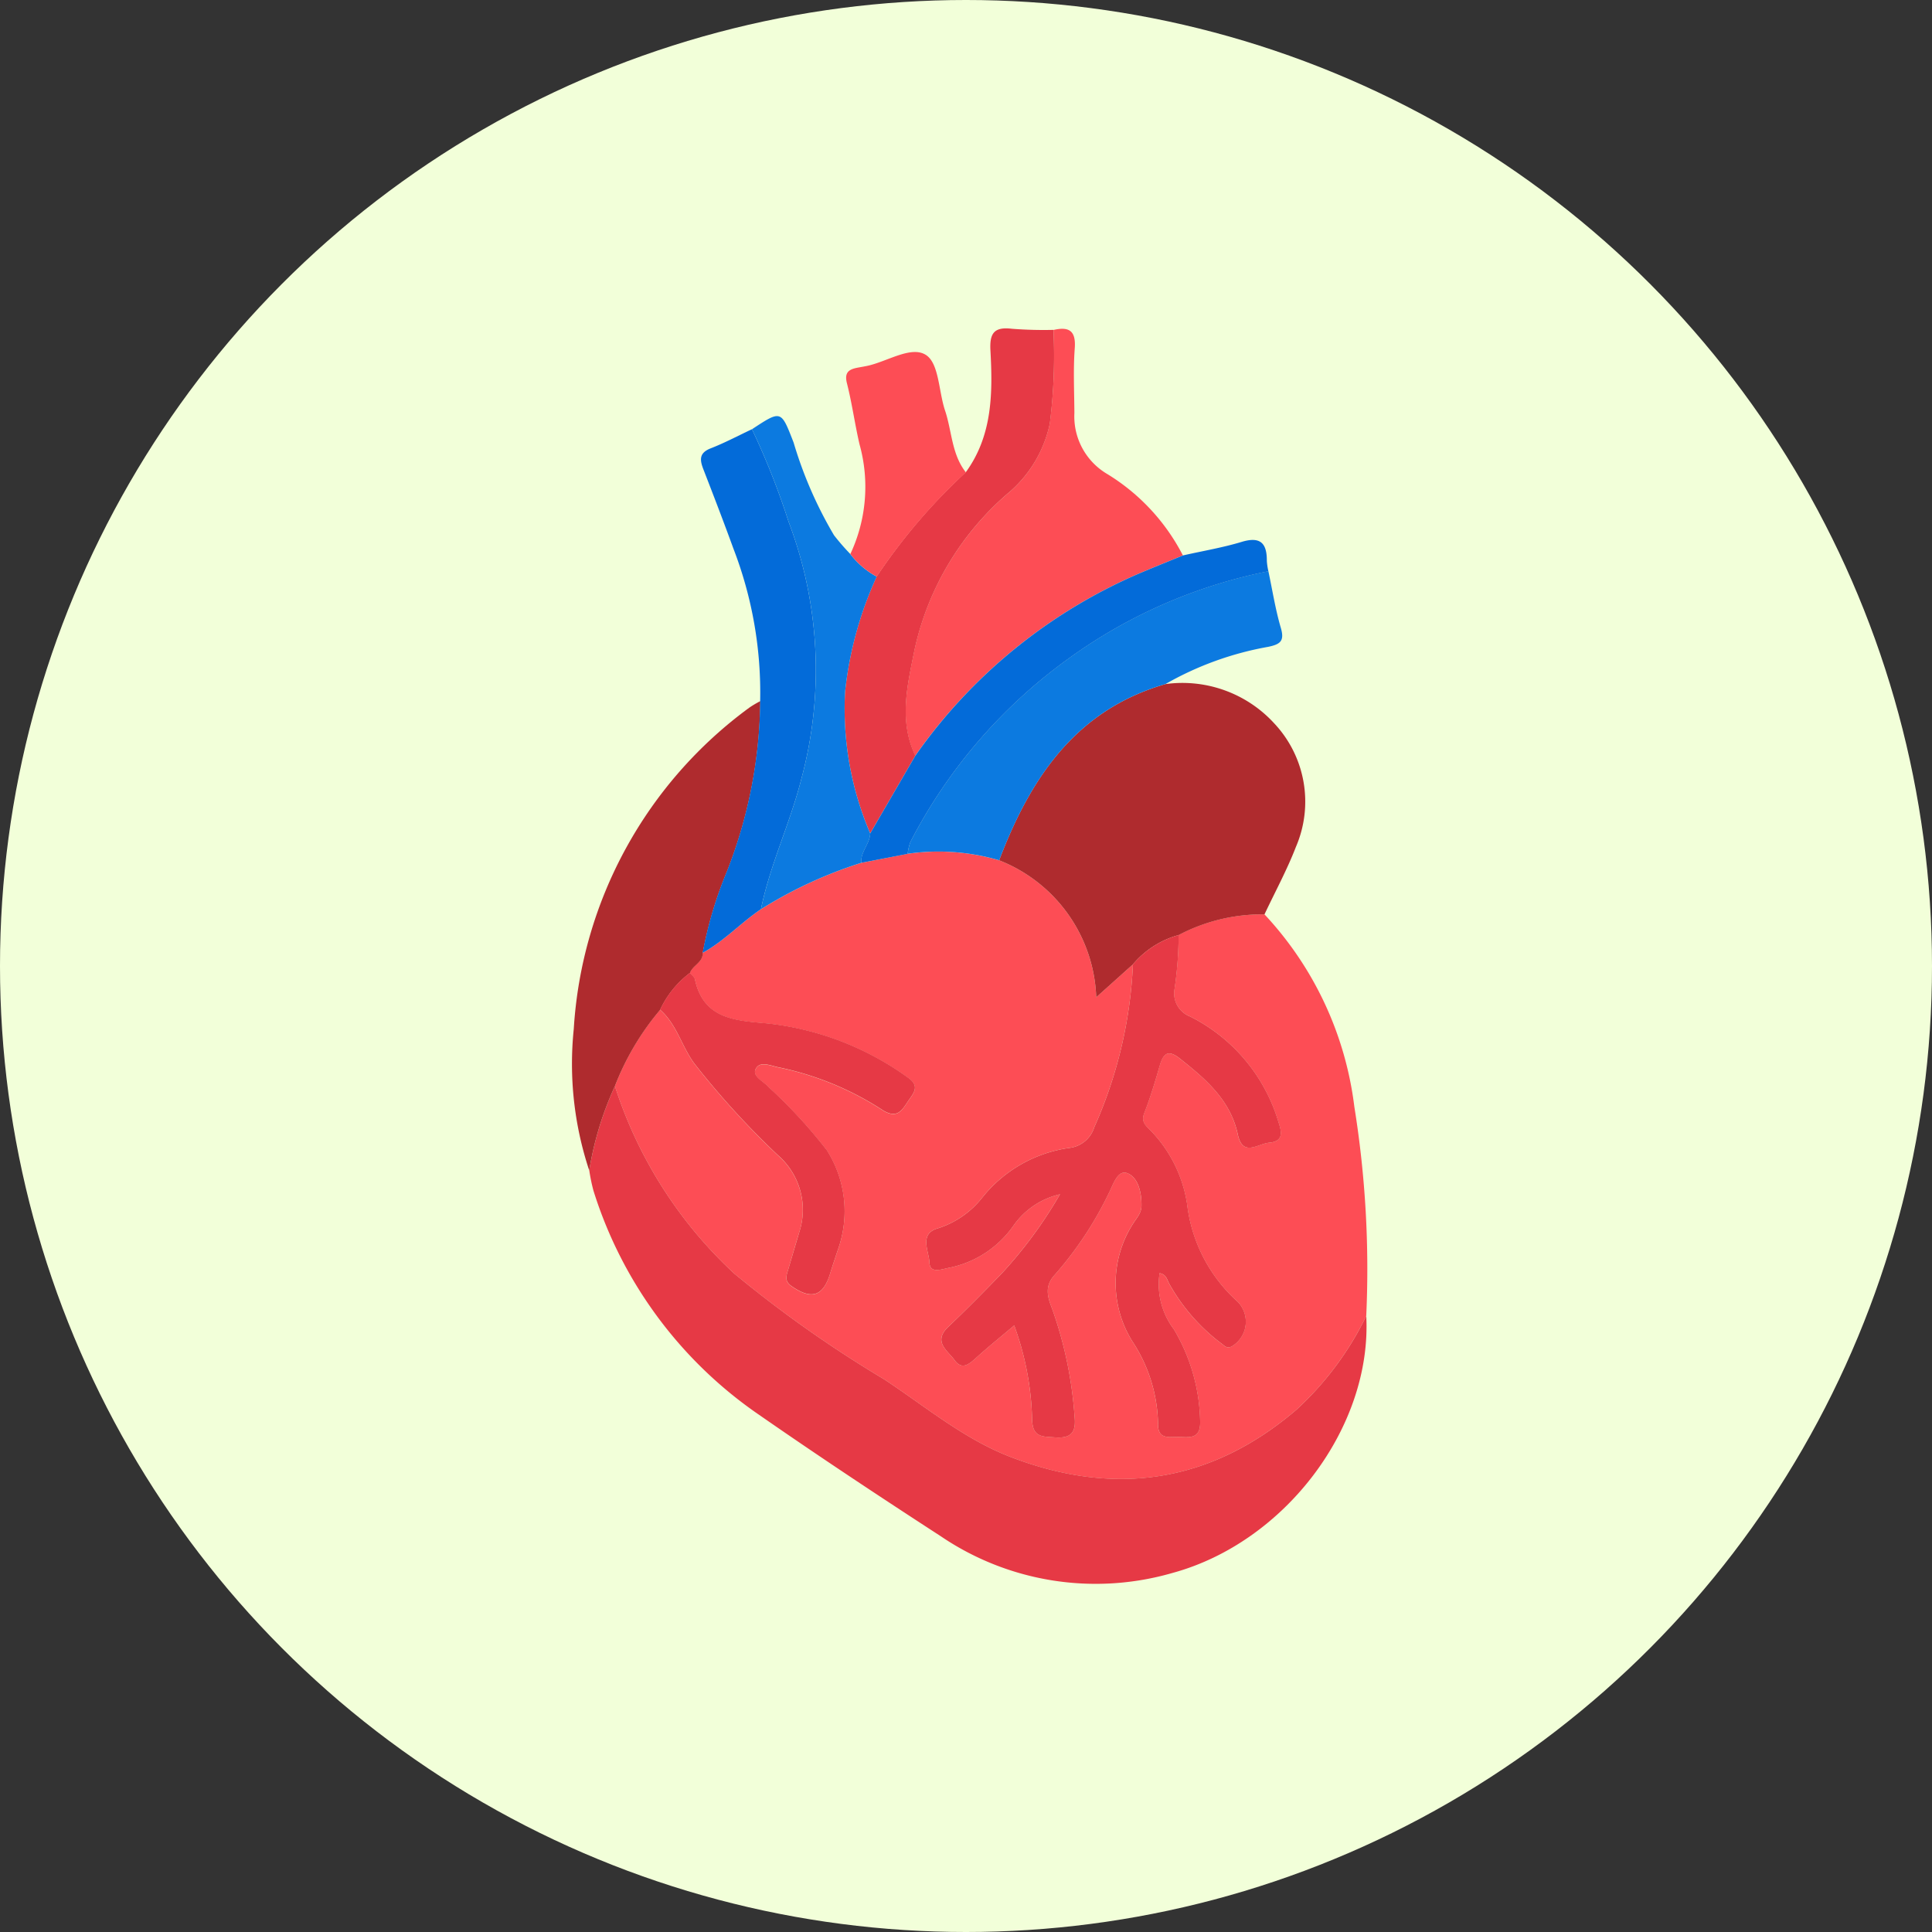 <svg xmlns="http://www.w3.org/2000/svg" width="99.96" height="99.96" viewBox="0 0 99.96 99.96">
  <rect x="0" y="0" width="99.96" height="99.96" fill="#333333" stroke="none"/>
  <g id="Group_1111688" data-name="Group 1111688" transform="translate(-1179.105 -10775)">
    <circle id="Ellipse_11758" data-name="Ellipse 11758" cx="49.98" cy="49.98" r="49.98" transform="translate(1179.105 10775)" fill="#f2ffd9"/>
    <g id="Group_1109176" data-name="Group 1109176" transform="translate(776.969 4748.531)">
      <rect id="Rectangle_401104" data-name="Rectangle 401104" width="67.887" height="67.887" transform="translate(417.742 6042.469)" fill="none"/>
      <g id="Group_1109181" data-name="Group 1109181" transform="translate(-2657.887 5942.436)">
        <path id="Path_892169" data-name="Path 892169" d="M3133.442,229.387a17.737,17.737,0,0,1,4.65,9.958,52.858,52.858,0,0,1,.615,10.823,16.186,16.186,0,0,1-3.627,4.862c-4.44,3.781-9.382,4.5-14.753,2.44-2.433-.932-4.436-2.626-6.59-4.043a62.305,62.305,0,0,1-7.729-5.453,22.678,22.678,0,0,1-6.175-9.7,13.858,13.858,0,0,1,2.336-3.947c.87.75,1.115,1.9,1.779,2.79a42.746,42.746,0,0,0,4.342,4.759,3.732,3.732,0,0,1,1.09,3.931c-.2.652-.387,1.306-.581,1.959-.092.31-.21.592.157.851,1.036.732,1.645.55,2.01-.634.127-.412.265-.82.4-1.228a5.879,5.879,0,0,0-.566-5.156,26.132,26.132,0,0,0-2.983-3.241c-.269-.313-.9-.58-.7-.968.229-.45.812-.142,1.26-.067a15.617,15.617,0,0,1,5.338,2.219c.718.424.961.006,1.271-.462.276-.417.671-.786,0-1.247a15.191,15.191,0,0,0-7.347-2.805c-1.638-.143-3.23-.244-3.668-2.28-.026-.122-.171-.219-.261-.328.144-.4.676-.544.662-1.04,1.113-.609,1.974-1.554,3.017-2.257a22.654,22.654,0,0,1,5.189-2.4l2.4-.469a11.173,11.173,0,0,1,4.734.336,7.914,7.914,0,0,1,5.024,7.087l1.9-1.705a23.154,23.154,0,0,1-2,8.425,1.534,1.534,0,0,1-1.307,1.075,7.015,7.015,0,0,0-4.483,2.561,4.762,4.762,0,0,1-2.331,1.607c-.952.287-.429,1.171-.409,1.761.02.564.581.367.95.285a5.363,5.363,0,0,0,3.427-2.234,4.038,4.038,0,0,1,2.378-1.582,22.959,22.959,0,0,1-3.048,4.133c-.9.923-1.8,1.843-2.737,2.73-.81.769-.018,1.23.331,1.717.4.558.788.176,1.158-.157.607-.546,1.242-1.059,1.927-1.637a15.129,15.129,0,0,1,.925,4.8c.007,1.006.519.946,1.215.993.872.058,1.064-.338.983-1.089a20.9,20.9,0,0,0-1.155-5.554c-.251-.633-.411-1.186.135-1.775a18.5,18.5,0,0,0,2.786-4.208c.229-.444.457-1.242.968-1.043.556.217.737,1,.728,1.685,0,.4-.276.656-.456.957a5.69,5.69,0,0,0-.028,6.038,8,8,0,0,1,1.339,4.242c-.032.9.6.707,1.11.725.549.02,1.083.091,1.07-.773a9.64,9.64,0,0,0-1.363-4.805,3.857,3.857,0,0,1-.736-2.9c.376.075.386.375.513.574a9.88,9.88,0,0,0,2.667,3.053c.17.115.291.309.556.162a1.482,1.482,0,0,0,.313-2.3,8.038,8.038,0,0,1-2.624-5.046,6.978,6.978,0,0,0-1.877-3.809c-.245-.247-.527-.446-.341-.915.317-.8.562-1.627.8-2.453.186-.64.433-.849,1.039-.37,1.339,1.059,2.622,2.144,3,3.93.254,1.186,1.042.475,1.616.427.733-.062.677-.51.489-1.066a8.96,8.96,0,0,0-4.571-5.464,1.285,1.285,0,0,1-.822-1.325,19.31,19.31,0,0,0,.226-2.892A9.3,9.3,0,0,1,3133.442,229.387Z" transform="translate(-7.996 -98.046)" fill="#fd4d55"/>
        <path id="Path_892170" data-name="Path 892170" d="M3095.021,282.155a22.68,22.68,0,0,0,6.175,9.7,62.293,62.293,0,0,0,7.729,5.453c2.154,1.417,4.157,3.111,6.59,4.043,5.371,2.056,10.313,1.342,14.753-2.44a16.186,16.186,0,0,0,3.627-4.862c.3,5.745-4.2,11.718-10.044,13.3a14.277,14.277,0,0,1-11.964-1.9c-3.167-2.055-6.318-4.141-9.419-6.295a22.016,22.016,0,0,1-8.558-11.593,9.4,9.4,0,0,1-.216-1.047A16.973,16.973,0,0,1,3095.021,282.155Z" transform="translate(-3.183 -141.928)" fill="#e63945"/>
        <path id="Path_892171" data-name="Path 892171" d="M3205.44,197.873a9.3,9.3,0,0,0-4.44,1.069,4.743,4.743,0,0,0-2.365,1.515l-1.9,1.705a7.915,7.915,0,0,0-5.024-7.087c1.607-4.227,3.941-7.769,8.6-9.116a6.44,6.44,0,0,1,5.633,2.031,5.914,5.914,0,0,1,1.123,6.39C3206.606,195.574,3205.988,196.71,3205.44,197.873Z" transform="translate(-79.994 -66.531)" fill="#af2b2e"/>
        <path id="Path_892172" data-name="Path 892172" d="M3177.015,101.144c.809-.187,1.172.041,1.1.96-.082,1.108-.024,2.227-.018,3.341a3.453,3.453,0,0,0,1.705,3.155,10.627,10.627,0,0,1,3.909,4.209c-.76.313-1.524.619-2.281.94a27.35,27.35,0,0,0-11.567,9.423c-.873-1.814-.4-3.67-.042-5.47a14.853,14.853,0,0,1,4.991-8.236,6.446,6.446,0,0,0,2.012-3.487A28.042,28.042,0,0,0,3177.015,101.144Z" transform="translate(-62.486 -0.039)" fill="#fd4d55"/>
        <path id="Path_892173" data-name="Path 892173" d="M3091.838,210.033a16.982,16.982,0,0,0-1.329,4.364,17.5,17.5,0,0,1-.8-7.315,22.278,22.278,0,0,1,9.1-16.642,5.212,5.212,0,0,1,.551-.324,24.675,24.675,0,0,1-1.725,8.816,20.785,20.785,0,0,0-1.251,4.205c.013.5-.519.644-.662,1.04a5.055,5.055,0,0,0-1.542,1.908A13.869,13.869,0,0,0,3091.838,210.033Z" transform="translate(0 -69.806)" fill="#af2b2e"/>
        <path id="Path_892174" data-name="Path 892174" d="M3183.169,164.88c-4.659,1.347-6.992,4.889-8.6,9.116a11.177,11.177,0,0,0-4.735-.337,2.581,2.581,0,0,1,.144-.62,26.86,26.86,0,0,1,8.237-9.523,26.347,26.347,0,0,1,10.282-4.477c.208.978.362,1.972.643,2.929.2.683-.019.851-.65.984A16.481,16.481,0,0,0,3183.169,164.88Z" transform="translate(-62.849 -45.453)" fill="#0c7ae0"/>
        <path id="Path_892175" data-name="Path 892175" d="M3165.533,101.1a27.993,27.993,0,0,1-.186,4.836,6.445,6.445,0,0,1-2.012,3.487,14.854,14.854,0,0,0-4.99,8.236c-.359,1.8-.83,3.655.042,5.47l-2.336,4.023a16.354,16.354,0,0,1-1.3-7.327,19.081,19.081,0,0,1,1.635-5.963,29.844,29.844,0,0,1,4.614-5.4c1.382-1.9,1.393-4.1,1.272-6.3-.049-.891.195-1.229,1.109-1.119A21.107,21.107,0,0,0,3165.533,101.1Z" transform="translate(-51.005)" fill="#e63945"/>
        <path id="Path_892176" data-name="Path 892176" d="M3120.505,152.183a20.77,20.77,0,0,1,1.251-4.205,24.665,24.665,0,0,0,1.725-8.816,20.692,20.692,0,0,0-1.378-7.878c-.5-1.377-1.027-2.746-1.558-4.113-.19-.49-.233-.853.379-1.091.729-.284,1.424-.656,2.134-.989a38.822,38.822,0,0,1,1.89,4.775,21.586,21.586,0,0,1,.669,13.3c-.575,2.291-1.621,4.437-2.095,6.759C3122.479,150.628,3121.618,151.574,3120.505,152.183Z" transform="translate(-24.128 -18.851)" fill="#036bd9"/>
        <path id="Path_892177" data-name="Path 892177" d="M3133.074,147.469c.473-2.323,1.52-4.468,2.094-6.759a21.586,21.586,0,0,0-.668-13.3,38.823,38.823,0,0,0-1.89-4.775c1.522-1,1.5-.992,2.153.687a21.3,21.3,0,0,0,2.092,4.8,12.183,12.183,0,0,0,.841.969,4.265,4.265,0,0,0,1.366,1.169,19.1,19.1,0,0,0-1.635,5.963,16.358,16.358,0,0,0,1.3,7.327c-.023.546-.507.951-.461,1.518A22.649,22.649,0,0,0,3133.074,147.469Z" transform="translate(-33.68 -16.394)" fill="#0c7ae0"/>
        <path id="Path_892178" data-name="Path 892178" d="M3158.723,168.259c-.046-.567.438-.972.462-1.518l2.336-4.023a27.35,27.35,0,0,1,11.567-9.423c.757-.321,1.521-.627,2.281-.94,1.012-.23,2.042-.4,3.033-.7.972-.295,1.313.063,1.306.987a3.271,3.271,0,0,0,.081.533,26.348,26.348,0,0,0-10.283,4.477,26.858,26.858,0,0,0-8.237,9.523,2.57,2.57,0,0,0-.144.62Z" transform="translate(-54.14 -39.584)" fill="#036bd9"/>
        <path id="Path_892179" data-name="Path 892179" d="M3156.7,118.255a4.265,4.265,0,0,1-1.366-1.169,8.183,8.183,0,0,0,.476-5.672c-.244-1.047-.387-2.119-.652-3.161-.14-.551.086-.719.536-.806.176-.034.354-.062.529-.1,1.037-.226,2.28-1.063,3.038-.55.664.449.643,1.882.973,2.865.358,1.066.337,2.262,1.079,3.2A29.854,29.854,0,0,0,3156.7,118.255Z" transform="translate(-51.315 -4.388)" fill="#fd4d55"/>
        <path id="Path_892180" data-name="Path 892180" d="M3184.969,247.545a4.741,4.741,0,0,1,2.365-1.515,19.246,19.246,0,0,1-.226,2.892,1.285,1.285,0,0,0,.822,1.325,8.961,8.961,0,0,1,4.571,5.464c.188.556.244,1-.489,1.066-.574.049-1.362.76-1.616-.427-.383-1.786-1.666-2.871-3-3.93-.606-.48-.853-.27-1.039.37-.24.826-.485,1.655-.8,2.453-.186.468.1.667.341.915a6.98,6.98,0,0,1,1.877,3.809,8.035,8.035,0,0,0,2.624,5.046,1.482,1.482,0,0,1-.314,2.3c-.265.146-.386-.047-.556-.162a9.884,9.884,0,0,1-2.667-3.053c-.127-.2-.136-.5-.513-.574a3.857,3.857,0,0,0,.736,2.9,9.645,9.645,0,0,1,1.363,4.805c.012.864-.521.793-1.071.773-.51-.018-1.142.177-1.11-.725a8,8,0,0,0-1.339-4.242,5.69,5.69,0,0,1,.028-6.038c.18-.3.451-.554.456-.957.009-.689-.171-1.468-.728-1.685-.511-.2-.739.6-.968,1.043a18.505,18.505,0,0,1-2.787,4.208c-.546.589-.385,1.142-.135,1.775a20.905,20.905,0,0,1,1.155,5.554c.08.751-.111,1.147-.984,1.089-.7-.046-1.208.014-1.214-.993a15.136,15.136,0,0,0-.925-4.8c-.685.578-1.321,1.091-1.927,1.637-.37.333-.758.715-1.158.157-.349-.486-1.14-.948-.331-1.717.934-.887,1.838-1.807,2.737-2.73a22.958,22.958,0,0,0,3.048-4.133,4.038,4.038,0,0,0-2.378,1.582,5.362,5.362,0,0,1-3.426,2.234c-.37.082-.931.279-.951-.285-.021-.589-.543-1.474.409-1.761a4.763,4.763,0,0,0,2.331-1.607,7.013,7.013,0,0,1,4.483-2.561,1.534,1.534,0,0,0,1.307-1.075A23.144,23.144,0,0,0,3184.969,247.545Z" transform="translate(-66.329 -113.62)" fill="#e63945"/>
        <path id="Path_892181" data-name="Path 892181" d="M3110.628,257a5.057,5.057,0,0,1,1.542-1.908c.09.109.235.205.261.328.437,2.036,2.03,2.136,3.668,2.28a15.189,15.189,0,0,1,7.347,2.805c.67.461.275.831,0,1.247-.31.468-.554.886-1.271.462a15.622,15.622,0,0,0-5.338-2.219c-.448-.075-1.031-.383-1.26.067-.2.388.434.656.7.968a26.116,26.116,0,0,1,2.983,3.241,5.878,5.878,0,0,1,.566,5.156c-.136.409-.275.817-.4,1.229-.365,1.184-.974,1.365-2.01.634-.367-.259-.25-.541-.157-.851.194-.653.386-1.306.581-1.959a3.732,3.732,0,0,0-1.09-3.931,42.747,42.747,0,0,1-4.343-4.759C3111.743,258.9,3111.5,257.755,3110.628,257Z" transform="translate(-16.454 -120.725)" fill="#e63945"/>
      </g>
    </g>
  </g>
</svg>
